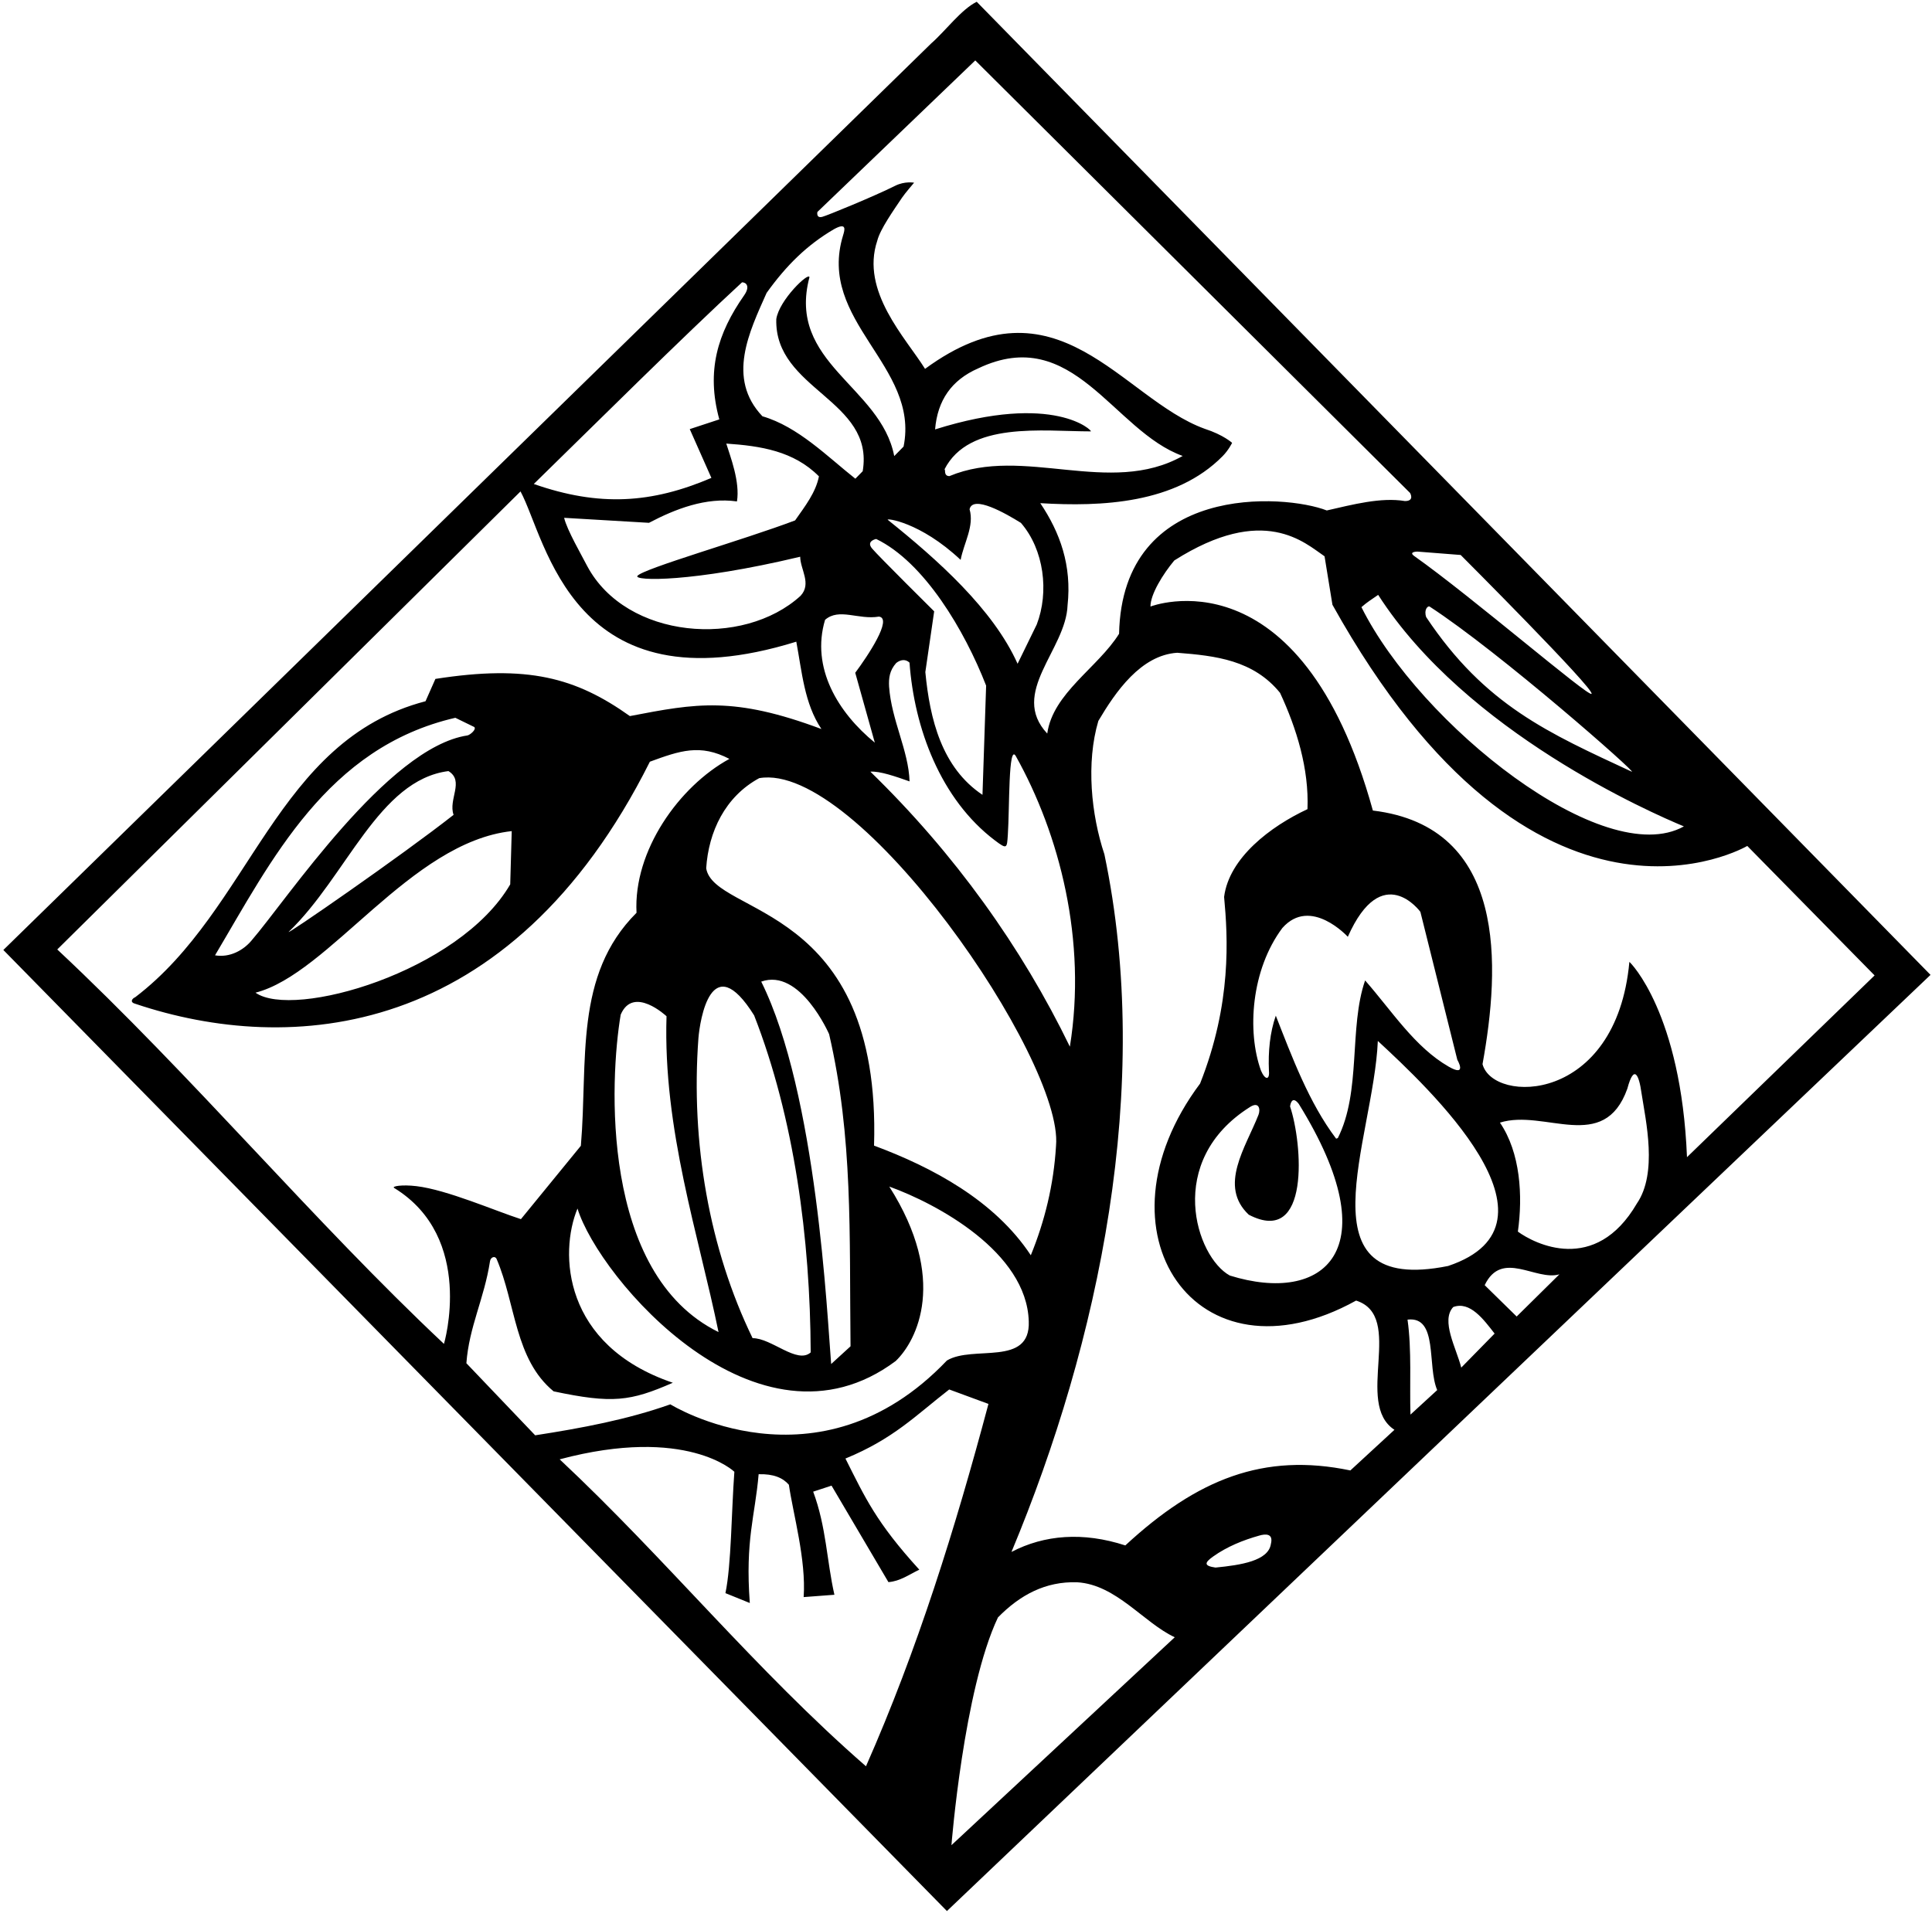 <?xml version="1.0" encoding="UTF-8"?>
<svg xmlns="http://www.w3.org/2000/svg" xmlns:xlink="http://www.w3.org/1999/xlink" width="516pt" height="511pt" viewBox="0 0 516 511" version="1.1">
<g id="surface1">
<path style=" stroke:none;fill-rule:nonzero;fill:rgb(0%,0%,0%);fill-opacity:1;" d="M 260.863 0.477 C 256.742 2.496 252.48 8.301 248.73 11.578 L 0.895 253.781 L 252.906 510.523 L 515.605 260.434 Z M 435.785 206.141 C 413.688 195.855 396.637 188.465 380.906 164.855 C 380.238 162.855 381.336 161.816 381.793 162.02 C 400.547 174.199 437.812 207.043 435.785 206.141 Z M 449.734 220.766 C 428.332 232.668 379.223 193.547 363.613 162.199 C 365.043 160.926 366.238 160.188 368.082 158.914 C 391.629 195.582 441.02 217.148 449.734 220.766 Z M 378.574 147.355 L 390.117 148.258 C 390.117 148.258 425.984 184.152 425.074 185.355 C 424.332 186.332 393.062 159.387 377.73 148.551 C 376.055 147.363 378.574 147.355 378.574 147.355 Z M 218.312 56.621 L 260.477 16.141 L 376.594 131.684 C 376.594 131.684 377.906 133.855 375.238 133.855 C 368.848 132.781 361.273 134.793 354.359 136.367 C 343.156 131.977 299.742 128.863 298.883 169.312 C 293.211 178.371 281.215 185.148 279.699 195.965 C 269.516 185.082 284.703 173.594 285.125 161.707 C 286.281 151.074 283.137 142.285 277.84 134.418 C 294.219 135.402 314.004 134.57 326.535 121.863 C 328.164 120.215 329.07 118.309 329.07 118.309 C 329.07 118.309 326.82 116.191 321.746 114.547 C 299.523 106.484 282.391 72.629 247.062 98.539 C 241.941 90.309 229.758 77.828 234.309 64.281 C 235.102 61.184 238.598 56.273 240.93 52.789 C 241.672 51.676 244.137 48.805 244.137 48.805 C 244.137 48.805 241.668 48.332 239.07 49.637 C 233.531 52.414 220.887 57.609 219.59 57.934 C 217.906 58.355 218.312 56.621 218.312 56.621 Z M 188.609 231.961 C 189.234 222.23 193.641 212.828 202.773 207.879 C 229.191 203.301 284.156 283.223 282.043 306.105 C 281.426 316.551 279 326.297 275.309 335.336 C 265.625 320.668 248.977 311.828 233.438 306.043 C 235.441 241.102 190.715 244.719 188.609 231.961 Z M 191.906 355.855 C 160.191 340.266 162.879 288.195 165.773 271.066 C 169.145 263.145 178.016 271.484 178.016 271.484 C 177.055 301.734 186.574 329.855 191.906 355.855 Z M 186.535 277.34 C 186.938 272.516 189.957 252.945 201.414 271.254 C 212.125 298.691 216.402 330.871 216.52 361.289 C 212.906 364.523 206.039 357.434 201.004 357.484 C 189.426 333.656 184.469 305.262 186.535 277.34 Z M 203.309 262.234 C 213.727 258.527 221.445 276.277 221.445 276.277 C 227.84 303.938 226.828 329.328 227.16 359.656 L 221.988 364.387 C 220.926 351.648 218.184 292.152 203.309 262.234 Z M 249.742 114.715 C 250.387 106.965 254.113 101.527 261.281 98.398 C 286.668 86.332 297.27 115.145 315.875 121.805 C 296.379 132.77 273.363 118.91 253.574 127.188 C 251.906 127.188 252.621 125.234 252.242 125.41 C 258.805 112.484 278.492 115.242 291.336 115.242 C 291.973 115.242 281.668 104.668 249.742 114.715 Z M 256.566 149.566 C 257.422 145.059 260.258 140.531 258.953 136.043 C 259.836 132.117 268.684 137.207 272.668 139.688 C 278.859 146.828 280.23 158.156 276.895 166.828 L 271.777 177.32 C 265.273 162.766 250.34 149.469 237.109 138.867 C 236.492 138.371 245.668 139.332 256.566 149.566 Z M 263.375 183.16 L 262.402 212.336 C 251.527 205.059 248.344 192.129 247.141 179.539 L 249.5 163.316 C 249.5 163.316 234.574 148.523 232.906 146.523 C 231.238 144.523 234.004 143.98 234.004 143.98 C 246.871 150.195 257.648 168.457 263.375 183.16 Z M 234.754 164.723 C 238.461 165.191 231.797 175.191 228.418 179.727 L 233.645 198.395 C 223.844 190.391 216.527 178.402 220.359 165.586 C 224.109 162.309 229.234 165.641 234.754 164.723 Z M 232.461 206.148 C 234.977 205.941 239.359 207.492 242.926 208.746 C 242.664 200.469 238.086 192.41 237.457 183.418 C 237.336 181.168 237.578 179.113 239.359 177.117 C 240.484 176.219 241.836 175.992 242.914 177.016 C 244.176 194.477 251.176 213.504 265.738 224.523 C 268.988 226.98 268.93 226.602 269.172 223.023 C 269.652 215.957 269.285 198.492 271.301 201.984 C 283.027 222.934 290.324 251.301 285.742 279.609 C 272.883 253.094 254.996 228.066 232.461 206.148 Z M 222.711 61.242 C 226.238 59.281 225.613 61.438 225.188 62.816 C 218.062 85.848 245.715 97.68 241.328 119.297 L 238.832 121.84 C 235.23 103.152 210.109 96.988 216.188 74.066 C 216.074 72.523 208.086 80.141 207.332 85.246 C 206.797 104.152 233.645 106.77 230.41 125.883 L 228.449 127.883 C 221.012 122.016 213.191 113.992 203.625 111.203 C 193.984 101.039 200.164 88.559 204.742 78.254 C 210.07 70.82 215.551 65.453 222.711 61.242 Z M 213.715 148.727 C 213.746 152.148 216.844 155.898 213.816 159.168 C 198.473 173.18 167.309 170.785 156.855 151.266 C 155.387 148.398 151.418 141.566 150.668 138.332 L 173.332 139.668 C 180.316 135.996 188.535 132.773 196.828 133.953 C 197.676 128.723 195.094 122.09 193.977 118.5 C 203.164 119.129 211.996 120.484 218.723 127.258 C 217.867 131.586 215.023 135.215 212.359 139.02 C 198.73 144.195 171.695 151.914 170.238 153.855 C 169.238 155.188 184.668 155.668 213.715 148.727 Z M 198.188 75.418 C 199.312 75.418 200.406 76.523 198.746 78.895 C 191.645 89.043 188.566 99.113 192.113 112.039 L 184.219 114.637 L 190 127.668 C 174.047 134.484 160.09 135.422 142.566 129.293 C 159.348 112.891 181.98 90.363 198.188 75.418 Z M 118.574 359.012 C 83.871 326.41 51.449 287.488 15.293 253.641 L 139.02 131.281 C 145.984 144.172 152.734 190.008 212.676 171.422 C 214.195 179.504 214.82 187.961 219.387 194.754 C 195.898 185.984 186.016 187.883 168.23 191.297 C 153.727 180.996 140.914 177.523 116.289 181.367 L 113.648 187.332 C 73.609 197.805 67.207 242.691 36.121 266.395 C 35.285 266.742 34.531 267.773 36.238 268.188 C 77.148 281.914 136.129 278.246 173.57 203.484 C 181.641 200.523 187.023 198.672 194.805 202.734 C 181.375 210.066 169.121 227.289 170.004 243.844 C 153.246 260.566 157.074 283.391 155.137 306.09 L 139.129 325.688 C 132.137 323.434 119.398 317.848 111.203 316.871 C 107.355 316.414 104.535 316.902 105.266 317.348 C 127 330.668 118.574 359.012 118.574 359.012 Z M 121.145 217.68 C 107.281 228.59 75.531 250.523 77.148 248.902 C 92.57 234.086 101.133 208.359 119.77 205.992 C 124.117 208.648 119.664 213.555 121.145 217.68 Z M 67.113 251.332 C 64.984 253.844 61.398 255.887 57.43 255.207 C 72.484 229.859 87.332 199.668 121.613 191.754 L 126.676 194.223 C 127.312 194.891 125.48 196.371 124.836 196.469 C 103.512 199.664 76.445 240.582 67.113 251.332 Z M 136.672 222.027 L 136.27 236.254 C 122.668 259.668 78.332 272.332 68.238 265.188 C 87.887 260.18 109.609 224.984 136.672 222.027 Z M 124.562 364.176 C 125.277 354.441 129.324 346.961 130.871 336.93 C 131.039 335.82 132.227 335.383 132.645 336.352 C 137.762 348.305 137.449 363.129 147.859 371.688 C 163.551 375.012 168.348 374.363 179.699 369.395 C 150.258 359.383 149.332 334.668 154.238 322.855 C 160 341.512 202.379 391.117 239.223 363.59 C 244.93 358.133 253.23 341.73 237.508 316.984 C 250.152 321.539 274.219 334.445 274.762 352.98 C 275.242 365.215 259.883 359.246 252.902 363.453 C 218.395 399.676 179.035 375.16 179.035 375.16 C 167.555 379.234 155.336 381.512 142.934 383.434 Z M 231.285 471.852 C 201.691 446.043 178 416.574 149.477 389.852 C 183.41 380.816 196.133 393.172 196.133 393.172 C 195.34 403.98 195.332 418 193.75 425.598 L 200.258 428.234 C 199 411.332 201.668 405 202.617 393.828 C 206.57 393.711 209.098 394.785 210.695 396.645 C 211.844 404.539 215.332 416.668 214.641 426.652 L 222.855 426.031 C 220.785 416.871 220.699 407.934 217.184 398.488 L 222.09 396.879 L 237.281 422.652 C 240.34 422.441 242.844 420.617 245.531 419.328 C 234 406.668 231.121 400.211 225.801 389.641 C 238.688 384.344 244.586 378.117 253.52 371.188 L 263.996 375.047 C 255.145 408.254 245.02 440.758 231.285 471.852 Z M 254.113 492.93 C 254.113 492.93 257.367 451.434 266.535 432.086 C 272.418 426.086 279.223 422.418 287.688 422.695 C 298.133 423.312 305.434 433.504 313.754 437.383 Z M 339.43 412.469 C 338.754 416.977 331.41 418.102 324.637 418.766 C 321.484 418.316 321.688 417.469 323.961 415.844 C 327.688 413.172 332.047 411.422 336.336 410.219 C 337.91 409.766 340.16 409.543 339.43 412.469 Z M 360.656 392.82 C 337.566 388.004 319.758 395.078 300.551 412.852 C 289.293 409.18 278.922 410.004 270.145 414.59 C 293.535 358.555 307.988 290.191 294.961 228.215 C 291.434 217.629 290.039 203.781 293.348 192.59 C 297.953 184.805 304.695 175.016 314.41 174.383 C 324.68 175.18 334.773 176.344 341.879 185.094 C 346.289 194.59 349.637 205.355 349.203 216.16 C 339.348 220.758 328.27 229.148 326.934 239.602 C 327.938 250.395 329.012 268.023 320.52 289.469 C 290.906 329.059 319.52 371.082 362.191 347.441 C 375.371 351.633 361.562 374.867 372.43 381.965 Z M 333.523 324.504 C 350.066 333.109 347.844 305.367 344.551 295.578 C 344.551 295.578 344.887 292.316 346.867 294.887 C 371.254 334.25 353.504 348.547 328.465 340.754 C 319.473 335.871 310.957 310.137 333.875 295.715 C 336.328 294.168 336.664 296.43 336.121 297.809 C 332.707 306.516 325.359 316.816 333.523 324.504 Z M 357.266 304.109 C 357.105 303.898 356.973 304.34 356.812 304.129 C 349.617 294.602 345.078 282.379 340.742 271.328 C 339.168 275.844 338.676 280.891 338.91 286.105 C 339.133 288.578 337.883 288.578 336.785 286.016 C 333.012 275.559 334.148 259.078 342.492 247.91 C 350.031 239.375 359.977 250.258 359.977 250.258 C 369.137 229.586 379.355 243.59 379.355 243.59 L 389.215 283.094 C 389.215 283.094 391.992 287.863 386.926 284.953 C 377.867 279.746 371.777 270.105 364.594 261.914 C 360.215 274.559 363.625 291.625 357.266 304.109 Z M 376.711 377.902 C 376.453 370.16 377.082 360.617 375.922 352.527 C 384.191 351.547 381.086 364.898 383.848 371.352 Z M 367.992 278.082 C 381.254 290.371 420.492 326.891 386.762 338.199 C 346.879 346.211 366.871 304.613 367.992 278.082 Z M 390.27 365.348 C 388.957 360.141 384.746 352.801 388.129 349.168 C 392.613 347.504 396.262 352.508 399.18 356.258 Z M 405.074 351.699 L 396.531 343.324 C 401.121 333.738 410.203 342.289 416.484 340.43 Z M 437.18 321.504 C 426.027 340.637 409.746 332.215 405.395 329.016 C 406.738 319.465 406.086 307.949 400.605 299.902 C 412.516 296.148 428.383 308.328 434.633 290.828 C 436.418 284.129 437.762 287.195 438.418 292.031 C 439.559 299.453 442.77 313.352 437.18 321.504 Z M 435.176 256.969 C 431.668 295 398.758 294.879 395.953 284.285 C 400.672 258.27 402.652 220.859 366.668 216.531 C 347.316 146.398 307.27 162.031 307.27 162.031 C 307.238 158.789 310.605 153.355 313.629 149.727 C 337.602 134.492 348.504 145.066 353.762 148.613 L 355.867 161.555 C 410.227 259.188 466.664 225.988 466.664 225.988 L 500.668 260.578 L 450.562 309.133 C 449 270.668 435.457 257.098 435.176 256.969 "/>
</g>
</svg>
